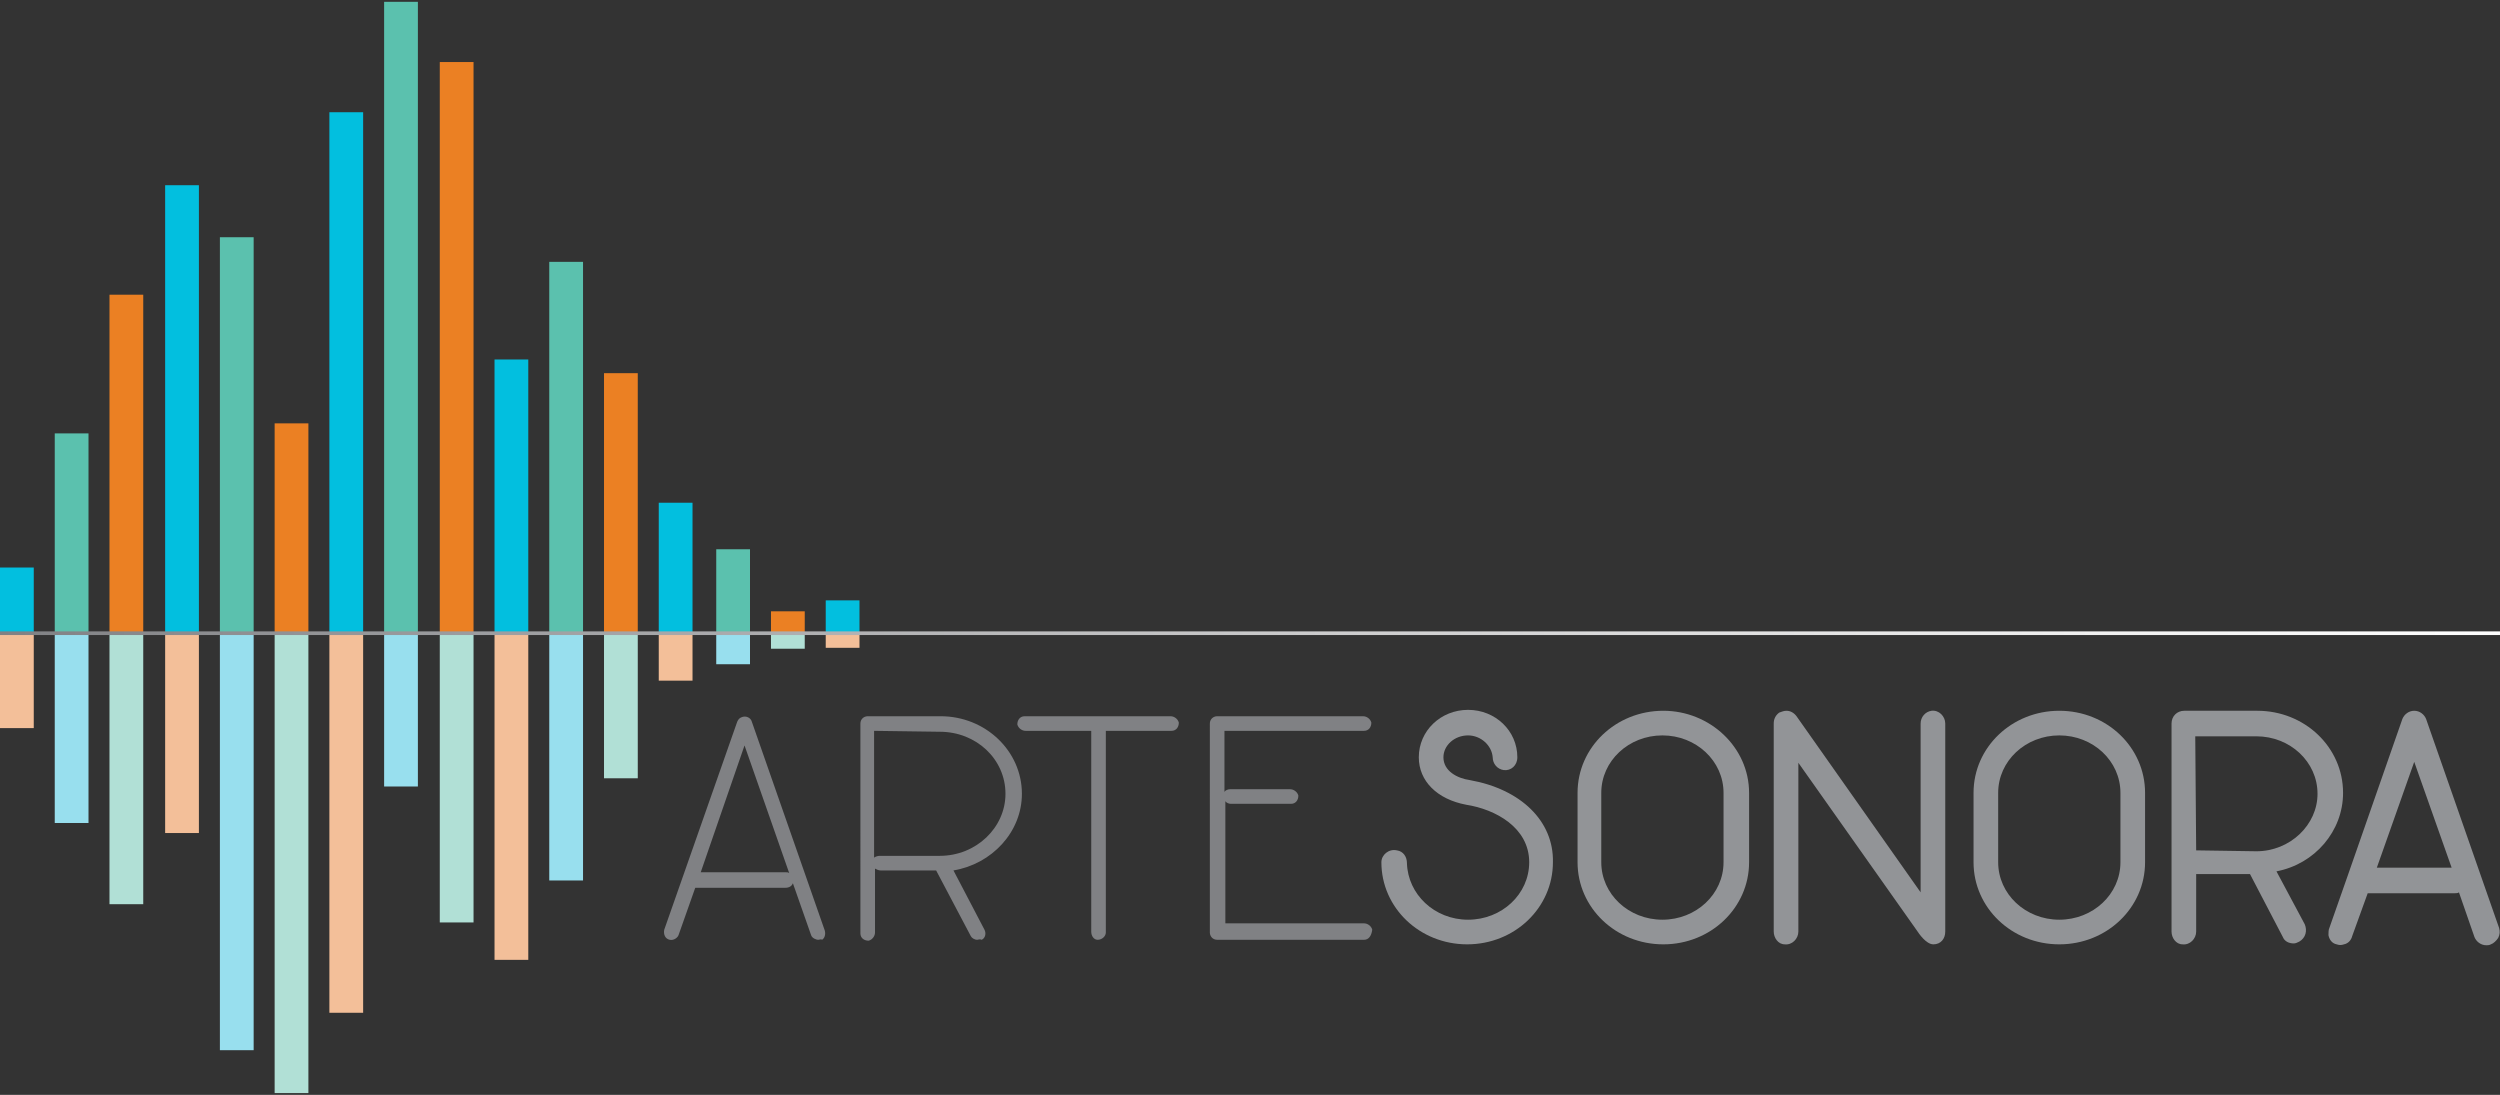 <?xml version="1.0" encoding="utf-8"?>
<!-- Generator: Adobe Illustrator 18.1.1, SVG Export Plug-In . SVG Version: 6.00 Build 0)  -->
<svg version="1.2" baseProfile="tiny" id="Layer_1" xmlns="http://www.w3.org/2000/svg" xmlns:xlink="http://www.w3.org/1999/xlink"
	 x="0px" y="0px" viewBox="0 0 274 120" xml:space="preserve">
<rect x="0" y="0" width="274" height="120" fill="#333333" stroke="none"/>
<rect x="6" y="47.5" fill="#5BC1AE" width="3.7" height="21.8"/>
<rect x="18.1" y="20.3" fill="#02BFDF" width="3.7" height="49"/>
<rect x="12" y="32.3" fill="#EB8023" width="3.7" height="37.1"/>
<rect x="0" y="62.2" fill="#02BFDF" width="3.7" height="7.1"/>
<rect x="24.1" y="26" fill="#5BC1AE" width="3.7" height="43.4"/>
<rect x="36.1" y="12.3" fill="#02BFDF" width="3.7" height="57"/>
<rect x="30.1" y="46.4" fill="#EB8023" width="3.7" height="23"/>
<rect x="42.1" y="0.2" fill="#5BC1AE" width="3.7" height="69.2"/>
<rect x="54.2" y="39.4" fill="#02BFDF" width="3.7" height="30"/>
<rect x="48.2" y="6.8" fill="#EB8023" width="3.7" height="62.6"/>
<rect x="60.2" y="28.7" fill="#5BC1AE" width="3.7" height="40.7"/>
<rect x="72.2" y="55.1" fill="#02BFDF" width="3.7" height="14.3"/>
<rect x="66.2" y="40.9" fill="#EB8023" width="3.7" height="28.5"/>
<rect x="78.5" y="60.2" fill="#5BC1AE" width="3.7" height="9.2"/>
<rect x="90.5" y="65.8" fill="#02BFDF" width="3.7" height="3.6"/>
<rect x="84.5" y="67" fill="#EB8023" width="3.7" height="2.3"/>
<rect x="66.2" y="69.4" fill="#B1E0D6" width="3.7" height="15.9"/>
<rect x="54.2" y="69.4" fill="#F3BF99" width="3.7" height="35.8"/>
<rect x="60.2" y="69.4" fill="#98DFEE" width="3.7" height="27.1"/>
<rect x="72.2" y="69.4" fill="#F3BF99" width="3.7" height="5.2"/>
<rect x="84.5" y="69.4" fill="#B1E0D6" width="3.7" height="1.7"/>
<rect x="78.5" y="69.4" fill="#98DFEE" width="3.7" height="3.4"/>
<rect x="90.5" y="69.4" fill="#F3BF99" width="3.7" height="1.6"/>
<rect x="48.2" y="69.4" fill="#B1E0D6" width="3.7" height="31.7"/>
<rect x="36.1" y="69.4" fill="#F3BF99" width="3.7" height="41.6"/>
<rect x="42.1" y="69.4" fill="#98DFEE" width="3.7" height="16.8"/>
<rect x="30.1" y="69.4" fill="#B1E0D6" width="3.7" height="50.4"/>
<rect x="18.1" y="69.4" fill="#F3BF99" width="3.7" height="21.9"/>
<rect x="24.1" y="69.4" fill="#98DFEE" width="3.7" height="45.7"/>
<rect x="12" y="69.4" fill="#B1E0D6" width="3.7" height="29.7"/>
<rect x="0" y="69.4" fill="#F3BF99" width="3.7" height="10.4"/>
<rect x="6" y="69.4" fill="#98DFEE" width="3.7" height="20.8"/>
<g>
	<g>
		<path fill="#929497" d="M273.9,101.7l-8-22.9c-0.2-0.5-0.7-0.9-1.3-0.9c-0.6,0-1.1,0.4-1.3,0.9l-6,17.2c0,0,0,0,0,0l-2,5.7
			c-0.1,0.2-0.1,0.5-0.1,0.8c0.1,0.5,0.4,0.9,0.9,1c0.3,0.1,0.5,0.1,0.8,0c0.5-0.1,0.8-0.5,0.9-0.9l1.7-4.7c0,0,0,0,0,0h9.5
			c0.2,0,0.4,0,0.5-0.1c0,0,0,0,0,0l1.7,4.9c0.2,0.5,0.7,0.9,1.3,0.9c0.2,0,0.3,0,0.5-0.1c0.3-0.1,0.6-0.4,0.8-0.7
			C274,102.4,274,102.1,273.9,101.7z M260.5,95.1l4.1-11.6c0,0,0,0,0,0l4.1,11.6c0,0,0,0,0,0L260.5,95.1
			C260.5,95.1,260.5,95.1,260.5,95.1z M257.8,96.2L257.8,96.2L257.8,96.2L257.8,96.2z"/>
		<path fill="#929497" d="M256.8,86.9c0-5-4.2-9-9.4-9h-8c-0.8,0-1.4,0.6-1.4,1.4v22.8c0,0.7,0.5,1.4,1.2,1.4
			c0.8,0.1,1.5-0.6,1.5-1.4v-6.3c0,0,0,0,0.1,0h5.8c0,0,0,0,0,0l3.6,6.9c0.2,0.5,0.7,0.7,1.2,0.7c0.2,0,0.4-0.1,0.6-0.2
			c0.7-0.4,0.9-1.2,0.6-1.9l-3.1-5.8c0,0,0,0,0,0C253.7,94.7,256.8,91.1,256.8,86.9z M240.7,93.2C240.7,93.2,240.7,93.2,240.7,93.2
			l-0.1-12.5c0,0,0,0,0,0h6.7c3.7,0,6.7,2.8,6.7,6.3c0,3.4-3,6.3-6.7,6.3L240.7,93.2z"/>
		<path fill="#929497" d="M225.7,77.9c-5.2,0-9.4,4-9.4,9v7.6c0,5,4.2,9,9.4,9c5.2,0,9.4-4,9.4-9v-7.6
			C235.1,81.9,230.9,77.9,225.7,77.9z M232.4,86.9v7.6c0,3.5-3,6.3-6.7,6.3c-3.7,0-6.7-2.8-6.7-6.3v-7.6c0-3.5,3-6.3,6.7-6.3
			C229.4,80.6,232.4,83.4,232.4,86.9z"/>
		<path fill="#929497" d="M211.7,77.9c-0.7,0.1-1.2,0.7-1.2,1.4v18.5c0,0,0,0,0,0l-13.6-19.3c-0.3-0.4-0.7-0.6-1.1-0.6
			c-0.3,0-0.5,0.1-0.8,0.2c-0.4,0.3-0.6,0.7-0.6,1.2v22.8c0,0.7,0.5,1.4,1.2,1.4c0.8,0.1,1.5-0.6,1.5-1.4V83.6c0,0,0,0,0,0l13,18.4
			c0.2,0.3,1,1.5,1.8,1.5c0.8,0,1.3-0.6,1.3-1.4V79.3C213.2,78.5,212.5,77.8,211.7,77.9z"/>
		<path fill="#929497" d="M182.3,77.9c-5.2,0-9.4,4-9.4,9v7.6c0,5,4.2,9,9.4,9c5.2,0,9.4-4,9.4-9v-7.6
			C191.7,81.9,187.4,77.9,182.3,77.9z M188.9,86.9v7.6c0,3.5-3,6.3-6.7,6.3c-3.7,0-6.7-2.8-6.7-6.3v-7.6c0-3.5,3-6.3,6.7-6.3
			C185.9,80.6,188.9,83.4,188.9,86.9z"/>
		<path fill="#929497" d="M161.1,85.5c-1.4-0.2-2.9-1-2.9-2.5c0-1.3,1.2-2.4,2.7-2.4c1.4,0,2.6,1.1,2.7,2.4c0,0.7,0.5,1.3,1.2,1.4
			c0.8,0.1,1.5-0.5,1.5-1.4c0-2.9-2.4-5.2-5.4-5.2c-3,0-5.4,2.3-5.4,5.2c0,2.6,2,4.6,5.2,5.2c3.2,0.5,6.9,2.5,6.9,6.3
			c0,3.5-3,6.3-6.7,6.3c-3.7,0-6.6-2.8-6.7-6.2c0-0.7-0.4-1.3-1.1-1.4c-0.9-0.2-1.7,0.5-1.7,1.3c0,5,4.2,9,9.4,9c5.2,0,9.4-4,9.4-9
			C170.3,90,166.7,86.5,161.1,85.5z"/>
	</g>
	<g>
		<path fill="#808184" d="M89.7,103c-0.3,0-0.7-0.2-0.8-0.5l-2-5.7c0,0,0,0,0,0c-0.1,0.3-0.4,0.5-0.8,0.5h-9.9c0,0,0,0,0,0l-1.8,5.1
			c-0.1,0.4-0.6,0.7-1,0.6c-0.5-0.1-0.7-0.6-0.6-1.1l2-5.7c0,0,0,0,0,0l6-17.1c0.1-0.2,0.2-0.4,0.5-0.5c0.5-0.2,1,0.1,1.1,0.5
			l8,22.9c0.1,0.4,0,0.8-0.3,1C90,102.9,89.8,103,89.7,103z M76.8,95.6C76.8,95.6,76.8,95.6,76.8,95.6l9.3,0c0.2,0,0.3,0,0.4,0.1
			l-4.9-14c0,0,0,0,0,0L76.8,95.6z"/>
		<path fill="#808184" d="M107.1,103c-0.3,0-0.6-0.2-0.7-0.4l-3.8-7.2c0,0,0,0,0,0h-6.1c-0.2,0-0.4-0.1-0.6-0.2c0,0,0,0,0,0v7
			c0,0.4-0.3,0.8-0.7,0.9c-0.5,0-0.9-0.3-0.9-0.8V79.3c0-0.5,0.4-0.8,0.8-0.8h8c4.9,0,8.9,3.8,8.9,8.5c0,4.2-3.3,7.7-7.5,8.4
			c0,0,0,0,0,0l3.4,6.5c0.2,0.4,0.1,0.9-0.3,1.1C107.4,102.9,107.2,103,107.1,103z M95.8,80.1v13.9c0,0,0,0,0,0
			c0.1-0.1,0.4-0.2,0.6-0.2h6.6c0,0,0,0,0,0c4,0,7.2-3.1,7.2-6.8c0-3.8-3.2-6.8-7.2-6.8L95.8,80.1C95.9,80.1,95.8,80.1,95.8,80.1z"
			/>
		<path fill="#808184" d="M149.5,103h-16.1c-0.5,0-0.8-0.4-0.8-0.8V79.3c0-0.5,0.4-0.8,0.8-0.8h16c0.4,0,0.8,0.3,0.9,0.7
			c0,0.5-0.3,0.9-0.8,0.9h-15.3c0,0,0,0,0,0v6.7c0,0,0,0,0,0c0.1-0.2,0.4-0.3,0.6-0.3h6.6c0.4,0,0.8,0.3,0.9,0.7
			c0,0.5-0.3,0.9-0.8,0.9h-6.6c-0.2,0-0.5-0.1-0.6-0.3c0,0,0,0,0,0v13.4c0,0,0,0,0,0h15.2c0.4,0,0.8,0.3,0.9,0.7
			C150.3,102.6,150,103,149.5,103z"/>
		<path fill="#808184" d="M120.3,103c-0.4,0-0.7-0.4-0.7-0.9v-22c0,0,0,0,0,0h-7.2c-0.4,0-0.8-0.3-0.9-0.7c0-0.5,0.3-0.9,0.8-0.9h16
			c0.4,0,0.8,0.3,0.9,0.7c0,0.5-0.3,0.9-0.8,0.9h-7.2c0,0,0,0,0,0v22.1C121.2,102.6,120.8,103,120.3,103z"/>
	</g>
</g>
<linearGradient id="SVGID_1_" gradientUnits="userSpaceOnUse" x1="0" y1="69.361" x2="275" y2="69.361">
	<stop  offset="0" style="stop-color:#808184"/>
	<stop  offset="9.227675e-02" style="stop-color:#8E8F92"/>
	<stop  offset="0.52" style="stop-color:#CBCBCC"/>
	<stop  offset="0.835" style="stop-color:#F1F1F1"/>
	<stop  offset="1" style="stop-color:#FFFFFF"/>
</linearGradient>
<rect x="0" y="69.2" fill="url(#SVGID_1_)" width="275" height="0.4"/>
</svg>
